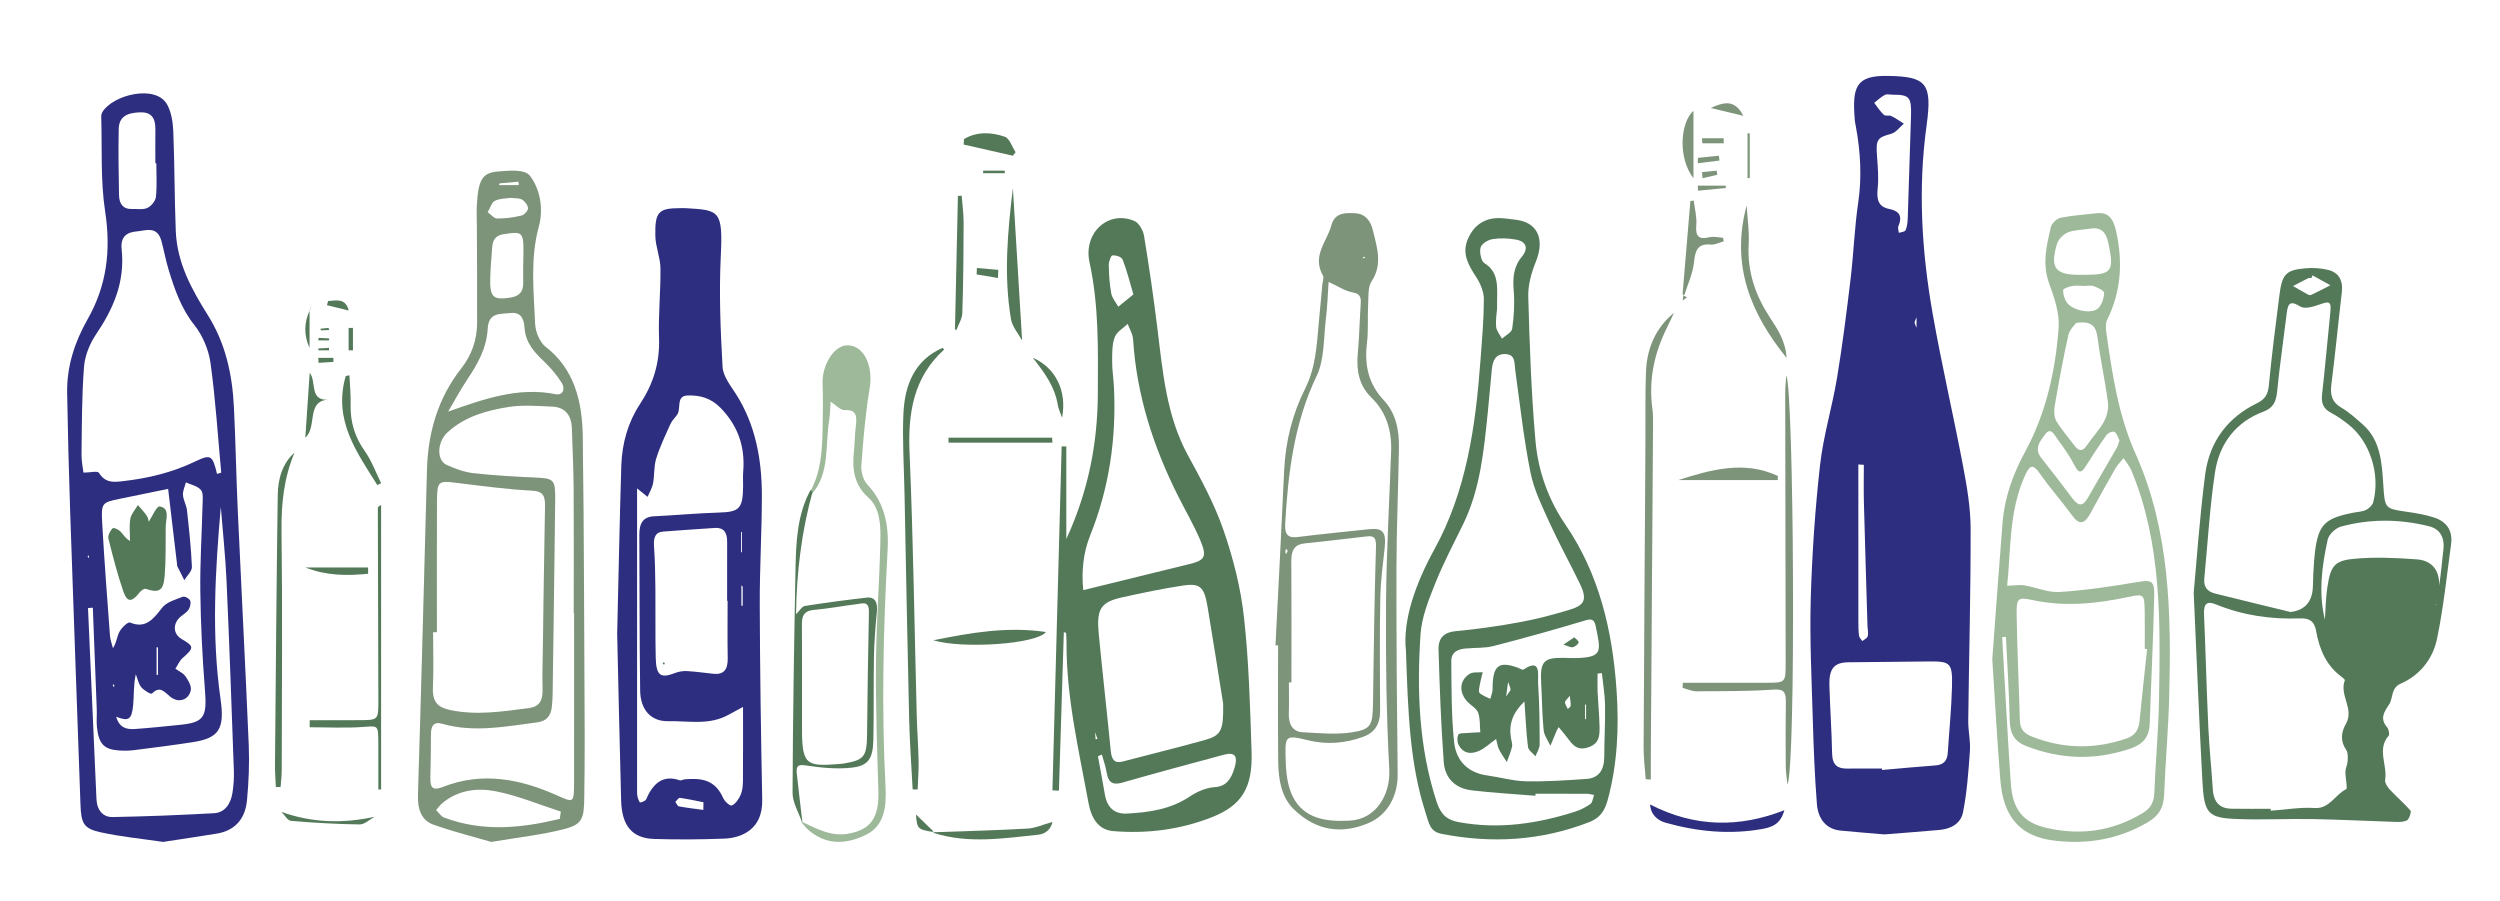 <?xml version="1.0" encoding="UTF-8"?><svg id="Layer_1" xmlns="http://www.w3.org/2000/svg" viewBox="0 0 1966.97 709.27"><defs><style>.cls-1{fill:rgba(0,0,0,.2);}.cls-1,.cls-2,.cls-3,.cls-4{stroke-width:0px;}.cls-2{fill:#2e2e81;}.cls-3{fill:#537959;}.cls-4{fill:#9db999;}</style></defs><path class="cls-2" d="M1482.77,656.51c-10.87-.94-22.8-1.83-34.72-3.02-11.18-1.12-17.6-9.04-18.54-20.95-1.76-22.32-2.6-44.75-3.25-67.16-.91-31.45-2.5-62.94-1.59-94.34,1.02-35.08,3.4-70.23,7.31-105.03,2.59-23.11,9.53-45.54,13.35-68.53,4.28-25.82,7.55-51.88,10.68-77.93,2.4-19.98,3.06-40.25,6-60.11,3.01-20.4,1.76-40.23-1.88-60.15-.25-1.38-.62-2.75-.74-4.14-2.28-26.81.57-35.95,26.29-35.43,29.84.6,34.75,5.59,30.13,39.03-6.89,49.83-3.83,99.2,4.8,148.14,7.12,40.4,16.43,80.29,24.05,120.58,3.03,15.98,5.78,32.43,5.81,48.69.09,50.25-1.29,100.5-1.88,150.76-.1,7.94,1.86,15.98,1.32,23.84-1.13,16.19-2.29,32.54-5.42,48.33-1.84,9.32-10.13,13.15-18.52,13.9-14.01,1.26-28.03,2.28-43.22,3.5l.02.03ZM1480.69,604.69c.02.38.04.75.06,1.13,13.98-1.22,27.95-2.57,41.94-3.59,5.78-.42,9.34-2.94,9.79-9.94,1.11-17.17,2.86-34.32,3.31-51.51.5-19.34-1.02-20.51-18.38-20.35-21,.19-42,.46-63,.65-11.29.11-15.46,4.85-15.06,18.34.53,17.81,1.78,35.58,2.13,53.39.2,9.58,4.7,12,11.91,11.9,9.1-.12,18.18-.02,27.28-.02h.01ZM1489.13,74.51c-2.06,0-4.42-.73-6.13.16-3.02,1.55-5.63,4.09-8.4,6.23,2.47,3.19,4.69,6.77,7.55,9.4,1.34,1.23,4.17.15,5.99,1.02,3.38,1.64,6.53,3.96,9.77,5.99-3.27,2.74-6.23,6.96-9.88,7.94-11.08,3-12.22,4.44-11.2,17.92.63,8.31,1.37,16.82.5,25.03-.97,9.06.64,14.56,9.17,16.23,6.66,1.3,10.96,4.65,7.09,13.54-.59,1.33.25,3.48.43,5.24,1.83-.67,4.68-.75,5.28-2.11,1.23-2.79,1.57-6.24,1.68-9.45.93-26.69,1.72-53.38,2.56-80.07.48-15.19-1.13-17.1-14.41-17.07h0ZM1466.47,365.72c-1.45-.1-2.89-.18-4.35-.28,0,41.19-.01,82.39.02,123.58,0,3.75.03,7.52.53,11.21.21,1.5,1.68,2.8,2.58,4.18,1.49-1.26,3.87-2.24,4.26-3.85.63-2.55-.12-5.52-.2-8.32-.96-32.36-1.97-64.72-2.82-97.09-.26-9.8-.04-19.62-.04-29.44h.01ZM1507.9,249.55c-.98,2.71-1.64,3.61-1.5,4.33.26,1.38.98,2.65,1.5,3.97v-8.3Z"/><path class="cls-2" d="M128.21,662.39c-16.69-2.48-33.09-4.03-49.14-7.57-13.37-2.95-15.25-7.01-15.77-22.16-2.69-76.9-5.52-153.8-8.12-230.7-1.05-30.89-1.8-61.8-2.35-92.7-.38-21.39,6.18-40.6,16.17-58.21,14.86-26.19,18.47-53.71,13.72-84.72-3.72-24.26-2.3-49.55-3.07-74.38-.04-1.32.36-2.9,1.02-3.96,8.4-13.51,41.85-21.74,50.79-5.83,3.28,5.83,4.59,13.87,4.88,21,1.06,26.17.93,52.4,1.96,78.57,1.01,25.56,12.94,46.64,25.26,66.28,13.9,22.16,19.21,46.38,20.5,72.48,1.34,27.17,1.79,54.39,3.03,81.57,2.79,61.38,6.04,122.73,8.62,184.13.6,14.43-.02,29.05-1.37,43.42-1.46,15.52-10.29,24.02-23.62,26.23-14.19,2.35-28.41,4.4-42.48,6.57h-.01ZM132.42,384.62c-12.91,2.65-25.83,5.26-38.74,7.95-13.39,2.79-14.16,3.21-13.27,19.04,1.66,29.51,3.92,58.97,6.1,88.43.25,3.36,1.54,6.63,2.35,9.94,2.97-4.38,3.12-9.32,5.12-12.92,1.83-3.3,6.55-8,8.46-7.21,11.84,4.92,17.94-2.33,24.92-11.45,3.66-4.78,10.6-6.57,16.32-8.84,1.61-.64,5.16,1.23,5.97,3.03.8,1.77-.13,5.56-1.45,7.32-2.08,2.77-5.44,4.24-7.71,6.87-4.72,5.45-3.58,12.44,2.26,15.89,10.16,6,10.11,6.95.85,15.14-2.35,2.07-3.77,5.52-5.62,8.33,2.69,1.93,5.98,3.29,7.91,5.95,2.17,3,4.79,7.54,4.25,10.72-1.37,7.83-9.44,10.6-15.87,5.61-4.72-3.66-8.21-9.34-14.63-2.8-.92.94-6.3-2.35-8.49-4.93-2.18-2.56-2.92-6.72-4.3-10.17-1.94,8.54-1.31,16.57-2.09,24.4-1.12,11.4-3.67,12.84-13.33,9,2.44,8.84,8.37,10.11,14.7,9.66,11.87-.83,23.74-2.1,35.59-3.29,18.96-1.9,21.24-6.21,19.51-27.69-2.06-25.65-3.27-51.44-3.62-77.2-.3-22.5,1.19-45.03,1.72-67.53.1-4.19.82-9.9-1.15-12.25-2.79-3.33-7.83-4.18-11.92-6.08-.84,3.3-2.52,6.68-2.31,9.88.28,4.08,2.7,7.94,3.16,12.04,1.64,14.83,3.26,29.69,3.88,44.6.14,3.35-3.88,6.94-5.99,10.41-1.86-3.7-3.75-7.38-5.58-11.11-.18-.37-.05-.92-.11-1.39-2.35-19.85-4.7-39.7-7.05-59.55l.14.16.03.03ZM170.8,372.84c1.09-.32,2.18-.65,3.25-.97-2.66-28.82-4.47-57.78-8.44-86.37-1.46-10.49-6.33-21.8-12.61-29.64-10.44-13.05-15.71-28.36-20.53-44.3-2.13-7.09-3.46-14.5-5.38-21.67-3.36-12.56-12.24-8.44-19.57-7.81-7.14.6-12.91,3.67-11.81,13.95,2.79,26.18-6.75,47.21-20.27,67.23-4.78,7.07-8.66,16.59-9.33,25.35-1.76,22.87-1.68,45.92-1.96,68.9-.08,5.74,1.23,11.51,1.55,14.36,5.43,0,11.01-1.65,12.24.28,5.16,8.16,11.84,7.2,18.86,6.41,19.64-2.22,38.67-6.73,57.05-15.59,12.34-5.95,13.38-4.45,16.91,9.9l.02-.03ZM173.73,398.75c-4.39,50.47-7.45,100.86-.21,151.21,3.39,23.57-1.13,30.78-21.95,33.98-15.44,2.38-30.93,4.35-46.43,6.29-4.06.5-8.23.49-12.32.16-11.13-.92-15.18-5.34-16.54-18.25-.48-4.62.02-9.37-.15-14.05-.99-26.65-2.06-53.3-3.09-79.95-1.27.07-2.53.16-3.8.24,2.21,50.09,4.41,100.18,6.65,150.26.41,9.11,5.38,14.34,12.68,14.2,26.62-.49,53.24-1.55,79.84-3.02,8.43-.47,13.19-7.2,14.56-16.48.82-5.51,1.24-11.22,1.04-16.8-1.78-49.71-3.52-99.43-5.75-149.13-.88-19.6-3-39.12-4.54-58.67h.01ZM122.98,128.38h-.75c0-8.89-.08-17.76.02-26.65.1-9.31-3.53-13.61-11.94-13.35-11.06.33-16.69,3.82-16.9,13.18-.38,17.28-.06,34.59.23,51.88.12,7.17,3.45,11.27,10.11,10.99,4.08-.17,8.54.79,12.14-.8,2.9-1.28,6.42-5.4,6.78-8.67.94-8.75.32-17.71.32-26.59h-.01ZM124.29,509.42l-1.08-.22v21.77h1.08v-21.55ZM89.92,539.31c-.2-.36-.42-.73-.62-1.08-.19.37-.64.86-.54,1.07.22.52.67.91,1.03,1.36.04-.44.1-.9.14-1.34h-.01ZM70,437.97c-.15-.37-.3-.74-.45-1.11-.22.31-.67.71-.6.9.18.53.56.97.86,1.45.06-.41.13-.83.19-1.23h0Z"/><path class="cls-2" d="M485.57,498.79c1.06-44.08,1.93-88.19,3.25-132.27.54-17.77,5.36-34.43,14.7-48.6,10.3-15.62,15.72-32.18,15-52.09-.66-18.2,1.36-36.51,1.12-54.76-.11-8.5-3.85-16.93-4.03-25.44-.41-19.01,2.56-21.79,19.4-21.86,1.64,0,3.29-.06,4.93.04,25.97,1.55,28.96,1.59,27.16,37.99-1.42,28.88-.23,58.04,1.42,86.94.42,7.44,6.43,14.82,10.7,21.54,15.12,23.89,20.24,51.12,20.21,79.78-.02,28.61-1.76,57.24-1.66,85.85.17,51.08.94,102.16,1.94,153.24.24,11.81-3.76,20.44-12.12,25.67-5.17,3.25-11.68,4.8-17.65,5.01-18.46.67-36.97.85-55.43.25-17.17-.57-25.27-10.36-25.81-30.28-1.18-43.64-2.09-87.28-3.11-130.99h-.01ZM584.64,556.18c-4.49,2.43-8.07,4.33-11.63,6.29-15.22,8.37-31.46,4.63-47.3,4.95-13.39.27-21.84-8.77-22.05-24.08-.55-40.88-.4-81.75-.64-122.64-.05-9.04,3.02-14.08,11.42-14.48,17.13-.83,34.22-2.44,51.34-2.95,15.94-.47,18.73-3.07,18.88-20.85.03-3.76-.24-7.55.07-11.28,1.7-20.25-4.53-36.51-17.68-50.1-7.65-7.92-16.31-10.18-26.04-9.88-9.28.3-5.02,10.08-8.02,14.77-1.68,2.64-4.16,4.73-5.44,7.56-4.04,8.96-8.31,17.88-11.27,27.33-1.89,6.03-1.25,13.04-2.46,19.43-.71,3.74-2.82,7.12-4.31,10.67-2.63-2.11-5.26-4.22-8.27-6.64,0,79.11,0,158.04.01,236.95,0,1.88-.07,3.83.35,5.6.39,1.69,1.54,4.61,2.08,4.54,1.71-.26,4.15-1.17,4.8-2.68,5.53-12.89,13.57-19.24,26.45-14.72,1.02.36,2.37-.7,3.59-.8,12.23-1.03,23.74-.43,30.36,14.5,1.25,2.83,5.45,6.71,6.93,6.06,2.89-1.27,5.44-5.04,6.95-8.45,1.41-3.2,1.74-7.27,1.77-10.96.16-19.24.07-38.47.07-58.11l.02-.03ZM572.48,472.75h-.39c0-15.5-.06-31,.02-46.5.04-7.65-3-11.34-9.74-10.87-13.5.94-27,1.8-40.5,2.84-6.46.49-7.77,4.86-7.29,11.7.81,11.21.96,22.49,1.08,33.76.18,17.85-.16,35.71.25,53.55.33,14.36,3.76,16.73,15.06,12.33,3.03-1.19,6.46-1.73,9.66-1.55,6.95.37,13.88,1.44,20.82,2.12,7.74.76,11.31-3.06,11.12-12.24-.31-15.03-.09-30.07-.09-45.09v-.02ZM553.38,637.21l.1-6.01c-6.17-1.21-12.33-2.6-18.54-3.44-1.08-.15-2.39,2.04-3.6,3.15.91,1.22,1.71,3.33,2.78,3.53,6.39,1.17,12.83,1.9,19.27,2.78h-.01ZM583.08,434.56c.23-.03.45-.05.68-.07v-15.99c-.23.03-.45.06-.68.09v15.98ZM584.33,461.65c-.33-.4-.67-.79-1.01-1.19v16.14h1.01v-14.97h0Z"/><path class="cls-3" d="M837.01,497.36c-1.29,41.57-2.57,83.16-3.86,124.73-1.7-.09-3.4-.17-5.11-.26,2.42-90.2,4.83-180.4,7.25-270.6,1.23,0,2.45.01,3.68.03v72.83c17.39-37.83,24.61-75.26,24.79-114.45.15-34.54.93-69.04-6.53-103.2-5.13-23.49,15.12-41.48,35.48-32.48,3.35,1.48,6.7,7.23,7.41,11.57,3.99,24.31,7.55,48.73,10.55,73.22,4.21,34.25,7.18,68.61,23.81,99.14,10.33,18.97,20.87,38.24,28.03,58.86,7.6,21.89,13.59,45.22,16.19,68.51,3.94,35.15,4.85,70.78,6.03,106.25.96,28.51-7.96,42.32-31.27,51.48-25.16,9.88-51.12,13.07-77.61,10.92-9.86-.8-16.75-7.67-19.37-21.94-7.71-41.99-17.65-83.64-17.36-127.07.01-2.32-.2-4.64-.32-6.96-.6-.2-1.21-.39-1.82-.59h.02ZM861.39,575.64c-.06-.34-.09-.71-.19-1.03-.09-.26-.27-.47-.41-.7.24.54.48,1.08.72,1.62.17,2.07.33,4.16.51,6.23.48-.15.98-.29,1.46-.45-.69-1.89-1.39-3.79-2.08-5.68h-.01ZM962.36,553.63c-3.34-20.91-7.62-48.5-12.22-75.99-2.69-16.09-5.87-19.05-19.97-16.86-15.82,2.45-31.55,5.69-47.23,9.19-17.01,3.79-20.38,9.11-18.44,29.09,2.97,30.62,6.45,61.16,9.44,91.77.71,7.26,3.22,9.96,9.59,8.27,21.53-5.71,43.16-10.9,64.63-16.93,12.58-3.55,14.58-7.34,14.2-28.54ZM852.31,464.31c28.48-6.99,56-13.82,83.55-20.52,12.21-2.97,13.99-5.75,8.42-18.95-5.13-12.13-11.82-23.41-17.68-35.16-19.08-38.21-32.31-78.57-35.12-122.88-.26-4.07-2.76-7.98-4.23-11.95-3.54,3.45-8.59,6.15-10.23,10.52-2.13,5.68-1.96,12.67-1.99,19.12-.03,6.5,1.04,13.01,1.38,19.52,2.08,40.83-3.71,79.95-18.71,117.35-5.45,13.6-6.88,28.4-5.4,42.96h0ZM866.92,593.66c-1.02.45-2.04.9-3.07,1.35,1.82,9.95,3.72,19.89,5.41,29.87,1.88,11.12,8.12,15.74,17.53,15.23,17.2-.95,34.03-3.22,49.45-13.49,5.83-3.89,12.89-6.92,19.53-7.31,9.36-.55,13-6.86,15.49-14.99,2.96-9.67.28-12.84-8.48-10.48-26.59,7.15-53.2,14.32-79.7,21.88-6.93,1.98-11.02.74-12.4-7.99-.75-4.79-2.47-9.38-3.76-14.05h0ZM891.75,231.62c-3.26-10.91-5.31-19.47-8.53-27.44-.88-2.17-5.32-3.48-7.99-3.24-1.19.11-2.93,5.08-2.86,7.82.15,7.42.6,14.96,1.97,22.19.71,3.73,3.61,6.92,5.53,10.36,3.93-3.2,7.87-6.42,11.88-9.68Z"/><path class="cls-3" d="M1725.96,466.46c2.27-24.14,4.62-58.65,9-92.85,3.48-27.13,18.66-45.54,40.65-56.28,6.15-3,8.79-6.54,9.51-14.24,2.25-23.75,5.3-47.42,8.33-71.08,2.08-16.25,5.08-19.48,20.05-20.89,6.1-.58,12.49-.2,18.45,1.29,7.84,1.96,11.74,7.88,10.58,17.64-2.86,24.14-5.15,48.37-8.23,72.46-1.11,8.65.72,14.03,7.79,18.2,6.2,3.64,11.81,8.71,17.33,13.65,13.48,12.09,14.62,29.56,15.73,47.05,1.19,18.88,1.31,18.72,18.32,21.23,7.38,1.08,14.84,2.25,21.95,4.63,8.74,2.93,14.6,9.48,13.07,20.81-3.39,24.91-5.98,50.04-11.06,74.52-3.44,16.58-14.31,29.07-28.42,35.19-8.09,3.51-5.93,11.27-9.25,16.37-3.95,6.05-7.6,11.15-1.52,18.14,1.19,1.39,1.98,5.59,1.18,6.49-9.52,10.74-.84,23.3-2.83,34.76-.39,2.27,1.91,5.77,3.77,7.77,5.26,5.67,11.16,10.62,16.24,16.49.75.86-1.02,6.6-2.73,7.56-2.78,1.54-6.49,1.37-9.78,1.27-21.49-.67-42.97-1.82-64.46-2.2-19.9-.36-39.82.75-59.69-.05-22.78-.91-25.73-4.17-27.11-29.71-2.49-45.83-4.28-91.72-6.85-148.21h-.02ZM1802.12,481.52c11.43-1.36,17.31-8.13,17.65-20.31.17-6.56.37-13.12.92-19.64,2.37-28.31,6.66-33.51,31.23-38.26,3.27-.63,6.78-.69,9.73-2.15,2.28-1.13,4.98-3.67,5.62-6.2,5.66-21.96-2.62-47.61-19.46-60.92-4.4-3.48-9.03-6.76-13.89-9.33-5.71-3.03-7.77-7.21-6.95-14.44,2.39-20.87,4.16-41.85,6.34-62.76,1.09-10.5.19-10.98-8.98-7.72-4.7,1.67-11.19,3.56-14.81,1.23-9.05-5.83-9.68-.28-10.58,7.22-2.42,19.95-5.38,39.83-7.33,59.83-.83,8.57-3.37,13.03-11.02,15.9-20.43,7.67-34.31,23.91-37.89,47.86-4.12,27.58-5.71,55.65-8.4,83.5-.68,7.14,3.2,10.33,8.49,11.66,19.76,4.96,39.55,9.7,59.33,14.51v.03ZM1786.56,636.33c0,.5.02,1.02.03,1.53,11.6-.82,23.26-2.87,34.78-2.13,11.38.73,16.02-10.68,24.55-14.8,1.29-.63-.65-9.06-.56-13.86.05-2.71,1.58-5.37,1.72-8.1.15-2.95.38-6.77-1.02-8.79-4.94-7.14-4.14-13.96-.24-20.84,6.59-11.63-5.52-22.57-.9-34.15.15-.39-1.6-1.97-2.64-2.72-11.6-8.47-17.41-21.11-19.95-35.9-1.41-8.14-5.78-10.28-12.54-10.03-22.63.85-44.81-2.24-66.19-10.95-7.12-2.91-9.87-.92-9.49,7.85,1.26,29.5,1.99,59.04,3.36,88.54.75,16.36,2.5,32.66,3.53,49.01.66,10.39,5.71,15.13,14.45,15.3,10.38.2,20.75.05,31.13.05h0ZM1829.21,487.55c.6-8.39.61-16.91,1.87-25.18,2.57-16.89,5.4-21.21,20.8-22.68,16.39-1.58,33.07-.81,49.53.39,10.24.75,18.06,6.7,17.69,20.75,1.45-9.65,2.22-18.97,3.31-28.23,1.23-10.29-3.1-16.54-11.43-18.6-23.04-5.7-46.24-5.9-69.18.33-4.11,1.12-9.52,6.09-10.44,10.36-4.55,20.85-7.29,42.09-2.15,62.86h0ZM1819.43,216.64c-.29.73-.58,1.44-.87,2.17-.83,0-1.77-.29-2.45.05-4.02,1.98-7.99,4.12-11.96,6.22,4.04,2.31,8.04,4.68,12.13,6.89.66.36,1.74.28,2.42-.06,4.99-2.42,9.92-4.97,14.87-7.48-4.72-2.6-9.42-5.18-14.14-7.78ZM1916.33,476.14l.51-.16-.27-.74-.24.9Z"/><path class="cls-3" d="M1106.22,512.34c-2.79-24.13,7.48-53.17,22.34-80.14,25.15-45.64,32.44-96.69,36.28-148.96,1.17-15.89,2.61-31.81,2.65-47.73.02-5.8-2.72-12.43-5.86-17.26-5.87-9.03-11.56-18.06-7.03-29.43,4.87-12.21,14.23-17.66,25.95-17.2,4.08.16,8.14.83,12.21,1.31,16.99,2.01,22.81,15.25,15.68,32.8-3.47,8.52-6.29,18.53-6.02,27.73,1.06,37.91,2.35,75.89,5.69,113.6,2.12,23.94,10.32,46.38,23.55,65.71,26.25,38.36,37.03,82.67,40.25,130.6,1.98,29.47.64,57.99-7.05,86.24-2.44,8.94-6.54,14.14-14.38,17.19-38.1,14.78-76.76,16.99-116.25,9.28-9.35-1.82-9.99-8.58-12.67-16.88-12.34-38.2-13.73-77.97-15.36-126.85h.01ZM1208.1,624.51l-.05,1.59c-16.71-1.37-33.46-2.29-50.12-4.26-11.59-1.38-20.99-8.29-22.02-22.4-2.15-29.4-3.21-58.91-4.09-88.41-.27-9.26,4.64-13.61,13.28-14.42,17.11-1.59,34.19-4.03,51.14-7.17,13.31-2.46,26.53-5.94,39.55-9.97,11.44-3.55,12.95-8.4,7.2-20.3-7.74-15.99-16.32-31.45-23.7-47.65-5.84-12.81-12.33-25.88-15.12-39.75-5.3-26.38-8.24-53.39-11.94-80.18-.83-5.98.29-12.65-7.76-13-7.59-.32-10.02,4.83-10.73,12.12-1.1,11.2-2.01,22.41-3.16,33.6-3.1,30.33-5.97,60.71-19.4,88.1-7.62,15.52-15.67,30.85-22.13,47-5.07,12.68-10.52,26.27-11.41,39.83-2.95,44.65-1.31,89.03,12.76,131.84,3.42,10.42,8.63,14.19,17.67,15.83,31,5.65,61.18,1.28,91.04-8.26,4.28-1.37,8.51-3.46,12.28-6.14,1.59-1.12,1.9-4.61,2.79-7.02-1.87-.33-3.75-.95-5.61-.95-13.48-.09-26.97-.05-40.45-.05h-.01ZM1226.35,572.04c-.91,1.67-1.38,2.39-1.71,3.18-1.62,3.83-3.21,7.69-4.81,11.54-1.86-4.11-4.9-8.07-5.33-12.36-1.2-12.1-1.19-24.35-1.91-36.51-1.02-17.14,1.73-20.52,17.06-20.3,3.68.05,7.37.29,11.04.16,20.49-.73,18.86-5.37,14.77-25.19-1.07-5.2-3.25-5.9-8.06-4.46-23.98,7.21-48.09,13.95-72.28,20.16-7.1,1.82-14.67,1.27-22.01,1.97-5.66.54-11.34,2.45-11.26,10.16.21,21.03.05,42.21,2.16,63.04,1.65,16.32,12.04,24.76,26.29,26.71,10.15,1.39,20.25,4.36,30.4,4.57,15.85.33,31.73-.79,47.57-1.86,9.03-.61,13.9-6.41,13.93-17.32.03-13.6.86-27.2.63-40.79-.14-8.4-1.62-16.78-2.5-25.18-1.13.14-2.25.28-3.39.42,0,4.89-.18,9.81.04,14.69.41,8.9,1.34,17.78,1.51,26.67.13,7,.09,13.27-8.13,16.38-7.46,2.82-11.55.36-15.82-5.49-2.53-3.46-5.36-6.67-8.23-10.2h.02ZM1177.89,242.61c-.22,3.33-1.24,9.01-.74,14.51.29,3.26,2.97,6.23,4.58,9.34,2.81-2.59,7.62-4.81,8.05-7.84,1.37-9.64,2.01-19.68,1.23-29.38-.83-10.34-.4-19.06,6.34-27.23,5.51-6.65,3.48-12.05-4.61-13.5-6-1.08-12.32-1.31-18.33-.38-3.5.54-8.41,3.33-9.47,6.5-1.12,3.37.45,10.89,2.81,12.31,12.91,7.8,9.82,21.08,10.13,35.67ZM1235.11,547.42c-2.12,2.77-3.85,4.04-3.79,5.19.11,1.79,1.42,3.49,2.22,5.22.78-.84,2.14-1.59,2.23-2.51.19-1.93-.28-3.95-.67-7.88h0ZM1247.05,565.74h.85v-11.38h-.85v11.38Z"/><path class="cls-4" d="M386.61,662.4c-13.45-3.92-29.73-7.95-45.58-13.58-9.04-3.22-12.55-11.49-12.18-23.13,2.64-85.34,4.84-170.69,7.1-256.05.81-30.19,9.11-57.01,26.86-79.61,8.02-10.2,12.51-22.03,12.58-35.72.11-26.12-.11-52.23-.2-78.35-.01-4.7-.3-9.4-.03-14.07,1.13-20.28,4.06-25.94,16.71-26.94,8.54-.67,20.97-2.05,25.13,3.43,7.75,10.19,10.83,25.63,6.94,39.81-6.97,25.42-3.98,51.13-2.92,76.73.26,6.24,3.81,14.55,8.18,17.9,22.36,17.1,28.94,42.69,29.3,70.74,1.04,78.8,1.12,157.62,1.5,236.44.07,15.96-.17,31.91-.33,47.87-.16,16.76-1.87,20.95-16.46,24.61-17.47,4.39-35.42,6.33-56.61,9.92h.01ZM343.76,497.41h-3.01c0,14.55.47,29.14-.15,43.66-.49,11.41,4.07,15.51,13.23,17.51,20.95,4.53,41.55,1.23,62.28-1.45,8.31-1.07,11.05-5.92,10.81-14.96-.3-10.78.06-21.6.21-32.39.53-37.08.98-74.15,1.7-111.23.16-8.54-1.58-12.1-10.24-12.53-20.38-1.02-40.72-3.84-61.03-6.33-12.22-1.5-13.66-.73-13.75,13.58-.2,34.72-.06,69.43-.06,104.16ZM451.7,482.39h-.28c0-32.87.15-65.74-.06-98.61-.11-15.48-.99-30.94-1.39-46.42-.3-11.64-6.13-17.06-15.54-17.45-11.43-.47-23.06-1.53-34.28.28-17,2.75-33.95,7.17-47.96,19.86-8.35,7.57-8.88,22.04-.84,25.72,6.74,3.08,13.93,5.71,21.1,6.52,16.26,1.84,32.62,2.71,48.95,3.46,14.38.67,15.6,1.5,15.41,17.71-.57,50.69-1.31,101.38-2.01,152.07-.04,3.28-.25,6.57-.55,9.83-.74,8.14-4.32,12.02-11.84,13-24.8,3.23-49.53,8.21-74.4,1.1-6.83-1.95-8.94,1.52-8.97,8.6-.05,11.27-.09,22.55-.47,33.8-.32,9.3,3.25,9.93,9.86,7.32,30.72-12.1,60.57-6.46,89.88,6.67,13.27,5.94,13.33,6.16,13.37-11.05.09-44.14.03-88.29.03-132.42h-.02ZM352.56,323.88c28.26-9.97,55.33-19.63,84.63-13.7,5.56,1.12,7.86-3.99,4.79-8.95-3.95-6.36-8.94-12.1-14.2-17.12-7.44-7.1-14.27-14.44-15.07-26.17-.59-8.8-3.91-12.6-11.76-11.63-7.63.95-16.5-.72-17.26,12.34-.92,15.85-8.19,28.09-16.24,40.17-5.34,8.01-9.95,16.67-14.9,25.04h.01ZM440.41,644.32c.29-1.92.59-3.85.88-5.77-17-5.48-33.76-12.55-51.08-15.97-14.36-2.83-29.37-1.29-42.14,9.22-1.86,1.53-3.31,3.7-4.95,5.57,2.06,2,3.84,4.95,6.23,5.85,30.35,11.52,60.73,8.4,91.06,1.1ZM411.69,207.69c.63-25.99.67-25.7-14.91-23.57-5.88.81-9.06,3.58-9.53,10.28-.56,7.95-1.31,15.88-1.55,23.84-.46,15.63,2.18,17.99,15.62,15.97,6.7-1.01,10.68-4.08,10.38-12.44-.16-4.68-.03-9.39-.03-14.08h.02ZM401.47,155.68c-3.5.57-8.25.33-12.14,2.34-2.53,1.31-3.8,5.85-5.63,8.95,2.47,1.75,4.94,4.95,7.42,4.98,6.42.05,12.91-.87,19.21-2.34,2.09-.48,5.22-3.84,5.14-5.74-.1-2.43-2.58-5.58-4.72-6.83-2.35-1.37-5.51-.91-9.27-1.36ZM392.97,144.29c-.12.46-.22.91-.34,1.37h15.55c-.07-.91-.15-1.82-.22-2.74-4.99.46-9.99.91-14.98,1.36h0Z"/><path class="cls-1" d="M386.61,662.4c-13.45-3.92-29.73-7.95-45.58-13.58-9.04-3.22-12.55-11.49-12.18-23.13,2.64-85.34,4.84-170.69,7.1-256.05.81-30.19,9.11-57.01,26.86-79.61,8.02-10.2,12.51-22.03,12.58-35.72.11-26.12-.11-52.23-.2-78.35-.01-4.7-.3-9.4-.03-14.07,1.13-20.28,4.06-25.94,16.71-26.94,8.54-.67,20.97-2.05,25.13,3.43,7.75,10.19,10.83,25.63,6.94,39.81-6.97,25.42-3.98,51.13-2.92,76.73.26,6.24,3.81,14.55,8.18,17.9,22.36,17.1,28.94,42.69,29.3,70.74,1.04,78.8,1.12,157.62,1.5,236.44.07,15.96-.17,31.91-.33,47.87-.16,16.76-1.87,20.95-16.46,24.61-17.47,4.39-35.42,6.33-56.61,9.92h.01ZM343.76,497.41h-3.01c0,14.55.47,29.14-.15,43.66-.49,11.41,4.07,15.51,13.23,17.51,20.95,4.53,41.55,1.23,62.28-1.45,8.31-1.07,11.05-5.92,10.81-14.96-.3-10.78.06-21.6.21-32.39.53-37.08.98-74.15,1.7-111.23.16-8.54-1.58-12.1-10.24-12.53-20.38-1.02-40.72-3.84-61.03-6.33-12.22-1.5-13.66-.73-13.75,13.58-.2,34.72-.06,69.43-.06,104.16ZM451.7,482.39h-.28c0-32.87.15-65.74-.06-98.61-.11-15.48-.99-30.94-1.39-46.42-.3-11.64-6.13-17.06-15.54-17.45-11.43-.47-23.06-1.53-34.28.28-17,2.75-33.95,7.17-47.96,19.86-8.35,7.57-8.88,22.04-.84,25.72,6.74,3.08,13.93,5.71,21.1,6.52,16.26,1.84,32.62,2.71,48.95,3.46,14.38.67,15.6,1.5,15.41,17.71-.57,50.69-1.31,101.38-2.01,152.07-.04,3.28-.25,6.57-.55,9.83-.74,8.14-4.32,12.02-11.84,13-24.8,3.23-49.53,8.21-74.4,1.1-6.83-1.95-8.94,1.52-8.97,8.6-.05,11.27-.09,22.55-.47,33.8-.32,9.3,3.25,9.93,9.86,7.32,30.72-12.1,60.57-6.46,89.88,6.67,13.27,5.94,13.33,6.16,13.37-11.05.09-44.14.03-88.29.03-132.42h-.02ZM352.56,323.88c28.26-9.97,55.33-19.63,84.63-13.7,5.56,1.12,7.86-3.99,4.79-8.95-3.95-6.36-8.94-12.1-14.2-17.12-7.44-7.1-14.27-14.44-15.07-26.17-.59-8.8-3.91-12.6-11.76-11.63-7.63.95-16.5-.72-17.26,12.34-.92,15.85-8.19,28.09-16.24,40.17-5.34,8.01-9.95,16.67-14.9,25.04h.01ZM440.41,644.32c.29-1.92.59-3.85.88-5.77-17-5.48-33.76-12.55-51.08-15.97-14.36-2.83-29.37-1.29-42.14,9.22-1.86,1.53-3.31,3.7-4.95,5.57,2.06,2,3.84,4.95,6.23,5.85,30.35,11.52,60.73,8.4,91.06,1.1ZM411.69,207.69c.63-25.99.67-25.7-14.91-23.57-5.88.81-9.06,3.58-9.53,10.28-.56,7.95-1.31,15.88-1.55,23.84-.46,15.63,2.18,17.99,15.62,15.97,6.7-1.01,10.68-4.08,10.38-12.44-.16-4.68-.03-9.39-.03-14.08h.02ZM401.47,155.68c-3.5.57-8.25.33-12.14,2.34-2.53,1.31-3.8,5.85-5.63,8.95,2.47,1.75,4.94,4.95,7.42,4.98,6.42.05,12.91-.87,19.21-2.34,2.09-.48,5.22-3.84,5.14-5.74-.1-2.43-2.58-5.58-4.72-6.83-2.35-1.37-5.51-.91-9.27-1.36ZM392.97,144.29c-.12.46-.22.91-.34,1.37h15.55c-.07-.91-.15-1.82-.22-2.74-4.99.46-9.99.91-14.98,1.36h0Z"/><path class="cls-4" d="M1567.51,518.64c2.53-33.82,5.11-70.69,8.09-107.5,1.66-20.44,8.51-38.74,17.99-56.21,16.13-29.71,23.67-62.98,26.13-97.29.82-11.37-3.56-23.85-7.56-34.9-5.53-15.3-1.9-29.53,1.39-43.91.72-3.14,4.74-6.87,7.69-7.47,9.28-1.91,18.77-2.45,28.17-3.54,8.91-1.03,13.06,3.38,15.38,13.51,5.67,24.71,4.11,47.93-6.91,70.35-1.25,2.53-1.14,6.4-.71,9.47,4.65,32.87,9.46,65.54,23.03,95.81,27,60.2,28.19,125.41,26.52,190.86-.66,25.75-2.98,51.43-3.99,77.17-.44,11.2-4.63,17.25-13.56,22.37-23.32,13.37-47.51,17.11-73.14,13.99-25.72-3.13-39.67-17.57-42.12-46.97-2.57-30.75-4.16-61.62-6.4-95.75h.01ZM1578.29,501.08c-1,.07-2.01.15-3.01.22,2.23,38.26,4.19,76.54,6.77,114.77,1.41,20.94,9.62,31.02,28,35.28,26.27,6.09,51.52,2.9,75.54-11.47,6.17-3.69,9.1-8.11,9.41-16.24.92-24.34,3.27-48.62,3.68-72.96,1.04-61.45,2.23-123.07-21.79-180.64-1.46-3.49-4.04-6.39-6.1-9.56-2.16,2.68-4.7,5.08-6.43,8.09-6.75,11.76-13.27,23.7-19.82,35.61-4.21,7.67-8.31,9.51-14.17,1.43-8.1-11.2-17.31-21.38-25.23-32.73-5.34-7.67-7.91-7.58-11.9,1.23-12.85,28.44-11.08,59.41-14.04,86.76,5.37-.17,9.51-.96,13.49-.31,9.3,1.51,18.62,5.81,27.73,5.22,20.41-1.31,40.78-4.34,61.02-7.79,10.92-1.86,13.73-1.4,13.48,10.31-.73,33.65-2.42,67.27-3.53,100.91-.39,11.94-6.53,16.87-15.79,19.96-27.38,9.16-54.28,8.36-81.31-2.14-9.3-3.62-12.85-9.62-13.08-20.58-.46-21.81-1.92-43.59-2.97-65.38l.03.02ZM1689.31,510.75c-.61-.09-1.22-.16-1.84-.25,0-9.37.11-18.74-.02-28.1-.22-15.21-.43-15.37-13.16-12.66-24.8,5.27-49.65,7.81-74.75,2.46-11.95-2.55-13.09-1.93-12.87,11.92.43,27.6,1.79,55.19,2.55,82.78.2,7.51,4.02,10.49,9.53,12.66,24.52,9.64,49.12,10.08,73.94,1.63,6.14-2.09,9.9-5.92,10.65-13.55,1.85-18.99,3.97-37.93,5.97-56.89h0ZM1633.46,254.08c-.95,1.44-5.09,5.11-6.12,9.67-4.17,18.53-7.57,37.29-10.8,56.07-.64,3.69-.35,8.69,1.42,11.59,4.16,6.88,9.5,12.84,14.27,19.25,3.52,4.73,6.43,4.62,9.82-.44,4.22-6.3,9.58-11.7,13.25-18.35,2.3-4.17,3.84-10.18,3.23-14.94-2.2-17.08-5.94-33.91-8.15-51-1.2-9.27-4.54-13.62-16.91-11.86h0ZM1667.58,346.45c-1.31-2.36-2.17-5.77-3.96-6.61-1.59-.74-4.99.66-6.23,2.4-5.71,7.94-11.03,16.26-16.33,24.56-3.21,5.02-5.38,6.18-8.7-.37-3.68-7.23-8.33-13.92-13.14-20.28-2.48-3.27-5.47-10.9-10.2-4.32-3.39,4.71-9.08,10.74-3,18.45,8.23,10.41,16.41,20.88,24.34,31.59,4.45,6.02,8.1,7.32,12.34-.18,7.54-13.34,15.37-26.47,22.98-39.75.85-1.49,1.19-3.37,1.91-5.49ZM1639.6,216.23c22.2-.04,23.88-2.55,19.33-24.66-2.03-9.88-6.6-13.08-14.86-11.62-5.65,1.01-11.64.74-16.93,2.83-3.51,1.38-7.62,5.32-8.76,9.14-5.38,18.15-1.59,23.76,15.07,24.27,2.04.06,4.09,0,6.14.04ZM1638.95,225.03v-.11c-2.86,0-5.8-.43-8.57.12-2.59.52-7.09,1.96-7.14,3.16-.12,3.24,1.06,7.15,2.87,9.76,4.47,6.42,19.83,9.5,24.81,4.52,2.7-2.7,4.44-7.84,4.63-12,.07-1.65-5.02-4.25-8.06-5.28-2.63-.9-5.68-.18-8.55-.18h0Z"/><path class="cls-4" d="M1003.55,507.73c2.31-45.85,4.76-91.69,6.83-137.57,1.04-23.02,6.64-44.79,16.49-64.32,8.51-16.88,9.14-34.66,10.83-52.73.91-9.77,1.83-19.55,2.74-29.32.22-2.33,1.38-5.35.51-6.87-8.97-15.69,3.19-26.88,6.59-39.71,2.71-10.21,11.4-9.73,18.76-9.41,7.36.33,11.96,5.35,13.92,13.61,3.2,13.49,7.79,26.53-1.18,40.08-2.84,4.27-2.28,11.75-2.61,17.81-.55,10.31.25,20.77-.97,30.94-2.12,17.56,1.6,32.21,13.09,44.44,9.37,9.99,12.33,23.13,12.1,37.16-.5,31.84-1.89,63.66-1.96,95.5-.11,53.96.35,107.94.95,161.91.18,16.75-7.77,31.77-22.63,38.17-21.42,9.24-41.63,6.31-59.16-10.83-9.7-9.48-11.98-23.38-12.14-37.19-.38-30.51-.12-61.03-.12-91.56-.68-.05-1.36-.1-2.05-.15v.02ZM1048.16,209.84c-.32-.21-.64-.42-.95-.63l1.03.53c.29.2.58.39.88.6-.32-.17-.64-.33-.95-.51ZM1045.31,221.78c-.58,8.32-.88,18.59-2.11,28.73-1.85,15.21-1.1,32.36-7.22,45.11-17.61,36.72-22.6,75.99-24.83,116.5-.51,9.21,2.81,11.33,10.23,10.38,18.43-2.34,36.93-4.06,55.39-6.08,11.36-1.24,14.02,2.06,12.62,14.93-1.41,13.01-3.17,26.05-3.4,39.11-.52,29.54-.32,59.1-.15,88.65.06,11.07-4.58,17.49-13.55,20.69-14.07,5.03-28.21,6.2-42.76,2.7-18.97-4.56-18.72-4.31-17.87,18.54.75,20.04,6.59,36.33,24.72,42.29,8.1,2.66,17.11,2.78,25.65,2.35,20.73-1.03,32.1-20.68,31.06-40.27-2.31-43.53-2.86-87.25-2.56-130.88.27-39.82,2.65-79.64,4.02-119.46.57-16.88-4.06-31.21-15.72-42.47-9.24-8.93-11.81-20.75-10.53-34.32,1.23-13.05,1.4-26.21,2.33-39.29.41-5.79-.96-7.95-6.48-8.96-5.96-1.08-11.54-4.9-18.83-8.24h0ZM1016.04,536.89c-.65,0-1.31,0-1.96.01,0,7.98.24,15.98-.06,23.95-.35,9.07,2.98,14.89,11.02,15.3,12.67.65,25.55,1.98,38.02.14,16.07-2.38,16.98-5.48,17.23-24.19.55-40.76,1.12-81.53,2.34-122.27.25-8.48-3.24-8.27-8.09-7.72-15.99,1.76-31.96,3.83-47.96,5.39-7.74.75-10.67,5.04-10.61,13.71.22,31.89.09,63.79.09,95.68h-.01ZM1013.19,433.63c-.54-.89-.89-1.45-1.23-2.02-.26.73-.71,1.45-.74,2.19-.02.76.38,1.53.6,2.3.48-.86.96-1.74,1.37-2.48ZM1072.91,203.33c.44-.33.89-.66,1.33-1-.33-.12-.7-.44-.94-.34-.5.21-.91.64-1.36.98.32.12.65.24.97.36Z"/><path class="cls-1" d="M1003.55,507.73c2.31-45.85,4.76-91.69,6.83-137.57,1.04-23.02,6.64-44.79,16.49-64.32,8.51-16.88,9.14-34.66,10.83-52.73.91-9.77,1.83-19.55,2.74-29.32.22-2.33,1.38-5.35.51-6.87-8.97-15.69,3.19-26.88,6.59-39.71,2.71-10.21,11.4-9.73,18.76-9.41,7.36.33,11.96,5.35,13.92,13.61,3.2,13.49,7.79,26.53-1.18,40.08-2.84,4.27-2.28,11.75-2.61,17.81-.55,10.31.25,20.77-.97,30.94-2.12,17.56,1.6,32.21,13.09,44.44,9.37,9.99,12.33,23.13,12.1,37.16-.5,31.84-1.89,63.66-1.96,95.5-.11,53.96.35,107.94.95,161.91.18,16.75-7.77,31.77-22.63,38.17-21.42,9.24-41.63,6.31-59.16-10.83-9.7-9.48-11.98-23.38-12.14-37.19-.38-30.51-.12-61.03-.12-91.56-.68-.05-1.36-.1-2.05-.15v.02ZM1048.16,209.84c-.32-.21-.64-.42-.95-.63l1.03.53c.29.2.58.39.88.6-.32-.17-.64-.33-.95-.51ZM1045.31,221.78c-.58,8.32-.88,18.59-2.11,28.73-1.85,15.21-1.1,32.36-7.22,45.11-17.61,36.72-22.6,75.99-24.83,116.5-.51,9.21,2.81,11.33,10.23,10.38,18.43-2.34,36.93-4.06,55.39-6.08,11.36-1.24,14.02,2.06,12.62,14.93-1.41,13.01-3.17,26.05-3.4,39.11-.52,29.54-.32,59.1-.15,88.65.06,11.07-4.58,17.49-13.55,20.69-14.07,5.03-28.21,6.2-42.76,2.7-18.97-4.56-18.72-4.31-17.87,18.54.75,20.04,6.59,36.33,24.72,42.29,8.1,2.66,17.11,2.78,25.65,2.35,20.73-1.03,32.1-20.68,31.06-40.27-2.31-43.53-2.86-87.25-2.56-130.88.27-39.82,2.65-79.64,4.02-119.46.57-16.88-4.06-31.21-15.72-42.47-9.24-8.93-11.81-20.75-10.53-34.32,1.23-13.05,1.4-26.21,2.33-39.29.41-5.79-.96-7.95-6.48-8.96-5.96-1.08-11.54-4.9-18.83-8.24h0ZM1016.04,536.89c-.65,0-1.31,0-1.96.01,0,7.98.24,15.98-.06,23.95-.35,9.07,2.98,14.89,11.02,15.3,12.67.65,25.55,1.98,38.02.14,16.07-2.38,16.98-5.48,17.23-24.19.55-40.76,1.12-81.53,2.34-122.27.25-8.48-3.24-8.27-8.09-7.72-15.99,1.76-31.96,3.83-47.96,5.39-7.74.75-10.67,5.04-10.61,13.71.22,31.89.09,63.79.09,95.68h-.01ZM1013.19,433.63c-.54-.89-.89-1.45-1.23-2.02-.26.73-.71,1.45-.74,2.19-.02.76.38,1.53.6,2.3.48-.86.96-1.74,1.37-2.48ZM1072.91,203.33c.44-.33.89-.66,1.33-1-.33-.12-.7-.44-.94-.34-.5.21-.91.64-1.36.98.32.12.65.24.97.36Z"/><path class="cls-4" d="M637.12,387.35c8.72-15.14,9.79-32.38,10.09-49.77.2-11.89.46-23.8-.02-35.66-.56-14.03,8.44-29.34,18.43-30.15,13.64-1.09,21.7,15.53,18.57,34.12-3.37,19.97-5.04,40.38-6.52,60.68-.35,4.84,1.79,11.59,4.86,14.82,13.26,13.96,16.91,31.56,15.85,50.97-3.39,62.17-4.9,124.38-1.65,186.6.85,16.22-1.18,30.84-15.2,37.75-15.03,7.41-30.62,8.75-44.98-3.27-2.25-1.88-4.11-4.38-6.15-6.59l.32-.34c11.55,5.39,22.8,11.69,36,9.54,18.24-2.96,25.03-12.51,24.39-33.68-1.02-33.64-2.19-67.31-1.9-100.94.28-31.75,2.73-63.45,3.45-95.2.29-12.51.1-26.27-9.57-34.87-10.81-9.63-12.82-21.78-11.24-36.08.71-6.48.63-13.09,1.45-19.54,1.01-8.03.85-13.62-8.61-13.05-3.42.21-7.04-4.07-11.18-6.69-.39,5.38-.39,10.07-1.13,14.59-3.19,19.79.66,41.83-13.68,58.11-.53-.45-1.05-.92-1.58-1.38h0ZM652.44,300.83l-.27-.32.3.29-.03.02Z"/><path class="cls-3" d="M630.91,646.69c-2.56-7.63-7.36-15.26-7.33-22.88.21-58.61,1.21-117.21,2.31-175.8.41-21.59,1.36-43.26,11.81-62.43.54.46,1.06.93,1.6,1.39-8.55,31.05-12.55,62.87-12.99,96.31,2.86-2.83,4.67-6.16,6.82-6.5,16.13-2.55,32.32-4.7,48.52-6.56,7.19-.83,8.98,3.92,8.23,11.58-1.15,11.62-2.05,23.34-2.27,35.02-.42,21.61.02,43.23-.46,64.84-.33,15.31-3.8,20.85-17.12,22.33-11.89,1.32-24.15.03-36.05-1.76-5.81-.88-7.73.1-7.06,6.46,1.34,12.56,2.87,25.1,4.33,37.66l-.32.35h-.01ZM631,568.1c-.19,33.14,1.67,35.21,28.7,33.06,1.63-.12,3.26-.27,4.87-.56,15.6-2.71,17.46-5.45,17.64-23.48.32-31.83.77-63.67,1.44-95.51.19-9.13-5.04-6.81-9.14-6.32-11.32,1.36-22.58,3.55-33.92,4.55-6.48.57-9.71,3.02-9.65,10.93.16,25.77.06,51.56.06,77.34h-.01Z"/><path class="cls-4" d="M1405.43,295.28c5.98,13.58,7.76,306.99.89,321.97-.44-4.74-1.24-9.47-1.29-14.2-.13-17.05-.16-34.1.07-51.14.11-8.1-2.33-9.89-9.88-9.36-20.19,1.41-40.47,1.23-60.71,1.32-3.54.01-7.1-1.76-10.66-2.71.07-1.32.14-2.63.21-3.96h66.05c14.76,0,14.87-.03,14.85-16.17-.09-70.53-.25-141.08-.35-211.62,0-4.05.45-8.1.81-14.13h.01Z"/><path class="cls-1" d="M1405.43,295.28c5.98,13.58,7.76,306.99.89,321.97-.44-4.74-1.24-9.47-1.29-14.2-.13-17.05-.16-34.1.07-51.14.11-8.1-2.33-9.89-9.88-9.36-20.19,1.41-40.47,1.23-60.71,1.32-3.54.01-7.1-1.76-10.66-2.71.07-1.32.14-2.63.21-3.96h66.05c14.76,0,14.87-.03,14.85-16.17-.09-70.53-.25-141.08-.35-211.62,0-4.05.45-8.1.81-14.13h.01Z"/><path class="cls-3" d="M742.85,275c-23.96,21.67-28.57,49.53-27.23,81.09,2.96,69.1,3.85,138.29,5.68,207.43.31,11.67,1.22,23.33,1.44,35.01.14,7.53-.47,15.09-.74,22.64-1.31-.03-2.62-.05-3.94-.07-.95-18.33-2.31-36.65-2.74-55-1.41-59.34-2.48-118.7-3.66-178.06-.41-20.89-1.8-41.83-.85-62.66,1.02-22.52,8.76-42,30.77-51.7.42.44.84.87,1.26,1.3h.01Z"/><path class="cls-4" d="M1294.85,613.07c-.59-8.31-1.71-16.63-1.66-24.93.38-80.94.95-161.86,1.45-242.8.11-17.4-.22-34.83.38-52.21.66-19.01,7.54-35.07,22.02-46.93-1.83,3.88-3.61,7.78-5.51,11.6-9.89,19.87-14.57,40.86-11.49,63.67.62,4.63.56,9.39.52,14.1-.56,87.05-1.16,174.1-1.74,261.15-.03,5.53,0,11.07,0,16.6-1.32-.09-2.63-.16-3.95-.25h-.01Z"/><path class="cls-1" d="M1294.85,613.07c-.59-8.31-1.71-16.63-1.66-24.93.38-80.94.95-161.86,1.45-242.8.11-17.4-.22-34.83.38-52.21.66-19.01,7.54-35.07,22.02-46.93-1.83,3.88-3.61,7.78-5.51,11.6-9.89,19.87-14.57,40.86-11.49,63.67.62,4.63.56,9.39.52,14.1-.56,87.05-1.16,174.1-1.74,261.15-.03,5.53,0,11.07,0,16.6-1.32-.09-2.63-.16-3.95-.25h-.01Z"/><path class="cls-3" d="M231.7,356.15c-8.24,19.68-10.48,40.01-10.2,61.72.8,62.79.25,125.61.16,188.41,0,4.32-.57,8.62-.88,12.93-1.25,0-2.5-.03-3.75-.04-.24-5.73-.72-11.46-.67-17.18.63-70.8,1.16-141.6,2.16-212.4.18-12.75,3.57-24.9,13.17-33.45h0Z"/><path class="cls-3" d="M297.68,621.16c0-12.23.05-24.46-.01-36.69-.09-14.23-.09-13.37-12.23-12.5-13.88.98-27.87.23-41.81.23.02-1.86.04-3.72.06-5.57,13.18,0,26.34.07,39.52-.02,14.4-.1,14.51-.16,14.48-15.77-.11-50.36-.3-100.71-.42-151.05,0-.81.64-1.62,2.58-2.41v223.74c-.73.02-1.45.04-2.18.06h0Z"/><path class="cls-4" d="M1374.23,161.78c.6,10.05,2.16,20.17,1.59,30.13-1.28,22.26,5.56,40.9,16.9,58.22,5.93,9.06,12.13,18.21,12.91,31.4-28.06-34.75-44.03-72.62-31.4-119.76h-.01Z"/><path class="cls-1" d="M1374.23,161.78c.6,10.05,2.16,20.17,1.59,30.13-1.28,22.26,5.56,40.9,16.9,58.22,5.93,9.06,12.13,18.21,12.91,31.4-28.06-34.75-44.03-72.62-31.4-119.76h-.01Z"/><path class="cls-2" d="M1298.3,632.95c35.27,18.22,70.52,18.31,105.64,4.5-2.31,7.87-5.83,12.67-16.76,14.66-25.79,4.71-51.52,2.33-76.85-4.84-6.49-1.83-11.79-6.86-12.03-14.32Z"/><path class="cls-3" d="M734.33,503.77c29.36-5.96,58.37-11.02,88.6-6.51-7.39,9.63-65.62,13.43-88.6,6.51Z"/><path class="cls-3" d="M751.37,258.88c.77-34.9,1.53-69.81,2.3-104.71.98-.08,1.97-.16,2.95-.24.55,7.17,1.58,14.32,1.56,21.48-.06,23.66-.26,47.33-1.04,70.97-.15,4.58-3.14,9.05-4.82,13.56-.32-.36-.64-.71-.96-1.05h0Z"/><path class="cls-4" d="M1398.68,377.73h-78.23c26.06-8.33,52.12-15.55,78.38-3.2-.04,1.07-.09,2.13-.14,3.2Z"/><path class="cls-1" d="M1398.68,377.73h-78.23c26.06-8.33,52.12-15.55,78.38-3.2-.04,1.07-.09,2.13-.14,3.2Z"/><path class="cls-3" d="M804.11,267.79c-2.97-5.49-7.66-10.72-8.65-16.53-5.85-34.39-2.68-68.82,1.46-103.22,2.42,39.89,4.83,79.79,7.26,119.68l-.07.07Z"/><path class="cls-3" d="M758.45,109.4c10.3-6.05,21.5-5.44,32.14-1.82,3.63,1.23,5.7,7.95,8.49,12.15-.73.93-1.44,1.85-2.17,2.79-12.91-2.94-25.81-5.86-38.72-8.8.08-1.44.17-2.88.25-4.32h.01Z"/><path class="cls-4" d="M1323.86,231.33c2.05-24.4,4.08-48.81,6.13-73.21l2.62-.27c.74,6.45,2.57,13,1.99,19.32-.85,9.44,2.4,11.4,10.58,9.46,3.27-.77,6.95.26,10.45.47.2.92.4,1.85.6,2.77-3.38.91-6.83,2.8-10.12,2.52-10.43-.92-12.37,4.57-13.33,14.03-.9,8.86-4.99,17.37-7.67,26.04-.41-.37-.83-.75-1.24-1.11h-.01Z"/><path class="cls-1" d="M1323.86,231.33c2.05-24.4,4.08-48.81,6.13-73.21l2.62-.27c.74,6.45,2.57,13,1.99,19.32-.85,9.44,2.4,11.4,10.58,9.46,3.27-.77,6.95.26,10.45.47.2.92.4,1.85.6,2.77-3.38.91-6.83,2.8-10.12,2.52-10.43-.92-12.37,4.57-13.33,14.03-.9,8.86-4.99,17.37-7.67,26.04-.41-.37-.83-.75-1.24-1.11h-.01Z"/><path class="cls-3" d="M734.7,654.79c24.58-.88,49.17-1.48,73.72-2.87,6.24-.35,12.34-3.21,19.62-5.23-1.09,5.7-5.55,9.47-10.83,10.02-27.65,2.89-55.41,7.33-82.88-1.44l.38-.48h-.01Z"/><path class="cls-3" d="M296.86,381.66c-16.15-25.96-34.89-51.05-24.85-85.79.98-.2,1.95-.39,2.93-.59.34,7.69,1.14,15.39.94,23.07-.34,13.88,3.37,25.71,11.28,36.8,5.29,7.42,8.53,16.58,12.7,24.97-1,.51-2,1.03-3,1.54Z"/><path class="cls-3" d="M828.04,348.29h-81.74c-.01-1.31-.02-2.61-.04-3.93h81.53c.09,1.31.17,2.61.25,3.93Z"/><path class="cls-3" d="M221.51,638.84c23.84,8.44,47.86,9.33,73.23,3.8-3.92,2.11-7.87,6.06-11.76,6.02-18.04-.23-36.09-1.29-54.08-2.82-2.66-.23-4.96-4.54-7.43-6.96l.03-.03Z"/><path class="cls-3" d="M258.96,314.4c-18.53.61-9.01,21.33-18.74,29.96,1.23-18.18,2.34-34.6,3.45-51.04,5.66,6.95-.79,22.58,15.3,21.09Z"/><path class="cls-3" d="M240.22,446.45h49.41c0,1.65,0,3.3-.01,4.96-16.47,1.71-32.93,1.61-49.39-4.96h-.01Z"/><path class="cls-4" d="M1332.37,87.18v53.01c-12.42-16.15-10.25-43.79,0-53.01Z"/><path class="cls-1" d="M1332.37,87.18v53.01c-12.42-16.15-10.25-43.79,0-53.01Z"/><path class="cls-3" d="M812.74,281.54c17.53,7.68,26.97,25.82,22.87,47.12-1.55-4.52-2.86-7.12-3.31-9.87-2.41-14.95-10.96-26.09-19.6-37.21l.02-.02h.01Z"/><path class="cls-4" d="M1376.67,105.02v35.17c-.57-.04-1.14-.07-1.7-.1v-35.24c.57.06,1.14.11,1.7.17Z"/><path class="cls-1" d="M1376.67,105.02v35.17c-.57-.04-1.14-.07-1.7-.1v-35.24c.57.06,1.14.11,1.7.17Z"/><path class="cls-4" d="M1346.01,84.95c9.35-4.1,18.62-7.62,25.56,6.15-8.52-2.06-17.04-4.1-25.56-6.15Z"/><path class="cls-1" d="M1346.01,84.95c9.35-4.1,18.62-7.62,25.56,6.15-8.52-2.06-17.04-4.1-25.56-6.15Z"/><path class="cls-3" d="M277.7,257.98v17.67h-3.41v-17.64c1.14-.01,2.27-.02,3.41-.03Z"/><path class="cls-4" d="M1335.78,146.08h21.95c.06.6.13,1.2.2,1.8-7.31.71-14.61,1.42-21.92,2.13-.08-1.31-.15-2.61-.22-3.93h-.01Z"/><path class="cls-1" d="M1335.78,146.08h21.95c.06.6.13,1.2.2,1.8-7.31.71-14.61,1.42-21.92,2.13-.08-1.31-.15-2.61-.22-3.93h-.01Z"/><path class="cls-4" d="M1339.19,108.77h16.9c.05,1.3.09,2.62.13,3.93h-16.88c-.05-1.3-.11-2.62-.16-3.93Z"/><path class="cls-1" d="M1339.19,108.77h16.9c.05,1.3.09,2.62.13,3.93h-16.88c-.05-1.3-.11-2.62-.16-3.93Z"/><path class="cls-3" d="M274.01,244.24c-5.59-1.38-11.18-2.75-16.76-4.13.29-1.09.6-2.17.89-3.26,6.35-.34,13.39-2.61,16.15,7.1l-.28.28Z"/><path class="cls-3" d="M243.56,244.24v29.45c-4.62-10.11-4.31-19.88.06-29.37l-.06-.07Z"/><path class="cls-4" d="M1335.92,124.21c5.49-.56,10.98-1.13,16.45-1.69.15,1.27.3,2.53.45,3.8-5.68.7-11.36,1.39-17.04,2.09l.12-4.21h.01Z"/><path class="cls-1" d="M1335.92,124.21c5.49-.56,10.98-1.13,16.45-1.69.15,1.27.3,2.53.45,3.8-5.68.7-11.36,1.39-17.04,2.09l.12-4.21h.01Z"/><path class="cls-3" d="M768.6,210.86c5.61.48,11.24.97,16.85,1.46-.09,2.13-.17,4.26-.26,6.4-5.59-.94-11.19-1.87-16.78-2.79.06-1.68.12-3.38.19-5.06Z"/><path class="cls-3" d="M250.45,281.54h11.83c.03,1.06.05,2.12.08,3.19-3.91.24-7.8.5-11.71.74-.07-1.31-.14-2.61-.22-3.93h.01Z"/><path class="cls-4" d="M1339.19,135.4c3.83-.37,7.66-.74,11.48-1.1.15,1.07.3,2.13.44,3.19-3.87.9-7.72,1.79-11.59,2.7-.11-1.6-.23-3.19-.34-4.8h0Z"/><path class="cls-1" d="M1339.19,135.4c3.83-.37,7.66-.74,11.48-1.1.15,1.07.3,2.13.44,3.19-3.87.9-7.72,1.79-11.59,2.7-.11-1.6-.23-3.19-.34-4.8h0Z"/><path class="cls-3" d="M733.93,654.55c-11.88-1.91-12.49-2.54-13.23-13.74,4.73,4.59,9.18,8.92,13.63,13.23l-.4.51Z"/><path class="cls-3" d="M773.52,134.3h16.98l.06,1.96h-17.01l-.03-1.96Z"/><path class="cls-3" d="M258.96,259.67c-2.17.09-4.33.18-6.5.27-.11-.44-.21-.88-.32-1.31,2.13-.22,4.25-.44,6.38-.65.14.57.29,1.13.44,1.69h0Z"/><path class="cls-3" d="M250.61,265.84c2.78.13,5.56.27,8.35.4-.02.52-.03,1.03-.05,1.56h-8.47l.17-1.96h0Z"/><path class="cls-3" d="M258.95,275.65h-8.37c-.05-.5-.09-1-.14-1.5,2.79-.16,5.57-.31,8.37-.47.05.65.1,1.31.15,1.96h-.01Z"/><path class="cls-4" d="M1327.26,234.03c-1.13.78-2.28,1.57-3.41,2.35.21-1.32.42-2.61.63-3.93.92.52,1.83,1.04,2.75,1.57h.03Z"/><path class="cls-1" d="M1327.26,234.03c-1.13.78-2.28,1.57-3.41,2.35.21-1.32.42-2.61.63-3.93.92.52,1.83,1.04,2.75,1.57h.03Z"/><path class="cls-3" d="M243.82,244.24c.49-1.3,1.02-2.62,1.51-3.93l-1.7,3.8.19.13Z"/><path class="cls-3" d="M116.99,410.6c2.6-3.83,6.2-12.54,8.67-12.14,8.36,1.34,4.74,10.08,4.71,16.21-.08,12.77.2,25.6-.8,38.28-.94,12.04-4.43,13.77-14.91,10.37-1.34-.44-3.8,1.46-5.01,3.02-5.88,7.49-9.57,7.8-12.56-.87-4.71-13.61-8.32-27.73-11.81-41.81-.56-2.25,1.43-6.19,3.27-7.95.91-.87,4.62.91,6.29,2.51,2.08,2,3.38,5.07,7.46,7.43,0-5.86-.77-11.89.26-17.51.71-3.89,3.88-7.2,5.96-10.77,2.38,2.84,5.03,5.46,7.07,8.59,1.17,1.8,1.36,4.41,1.42,4.65Z"/><path class="cls-3" d="M522.17,521.05c.32.26.87.51.89.79.01.38-.37.78-.59,1.17-.39-.34-.94-.63-1.1-1.04-.09-.21.53-.62.8-.92h0Z"/><path class="cls-3" d="M1199.41,551.88c-9.1,8.77-12.42,17.63-10.62,28.74.37,2.3,1.31,4.81.84,6.9-.94,4.14-2.67,8.05-4.08,12.06-2.08-3.32-4.39-6.48-6.15-10.01-1.15-2.3-1.48-5.13-2.28-8.14-4.84,3.48-8.72,7.19-13.22,9.26-6.21,2.86-12.62,2.61-16.44-4.94-1.04-2.06-1.1-5.84-.04-7.74.76-1.37,4.12-1.07,6.33-1.26,3.63-.32,7.28-.43,10.93-.63-.46-5.18,0-10.8-1.71-15.4-1.29-3.47-5.49-5.52-8.22-8.4-7.06-7.43-6.66-16.96,1.49-22.1,2.79-1.76,6.87-.96,10.36-1.34-.75,3.07-1.64,6.1-2.19,9.21-.42,2.37-1.38,6.05-.41,7,2.32,2.27,5.63,3.27,8.55,4.78.63-2.53,1.8-5.05,1.8-7.58-.06-18.53,4.56-22.54,19.87-16.94,1.54.57,3.65,2.02,4.59,1.39,14.14-9.46,10.91,4.64,11.36,11.16,1.06,15.85,1.2,31.81,1.23,47.72,0,3.13-2.15,6.28-3.3,9.42-2.05-2.44-5.54-4.66-5.89-7.37-1.4-11.03-1.83-22.23-2.79-35.76v-.03ZM1185,547.95c2.33-3.57,3.62-4.67,3.49-5.51-.3-2.02-1.26-3.93-1.95-5.88-.39,2.8-.76,5.6-1.55,11.39h.01Z"/><path class="cls-3" d="M1230.14,507.15c4.89-3.31,6.7-4.52,8.5-5.73,1.24,1.36,3.69,2.9,3.4,4.03-.39,1.5-2.66,3.35-4.59,3.77-1.68.37-4.02-1.05-7.31-2.05h0Z"/></svg>
